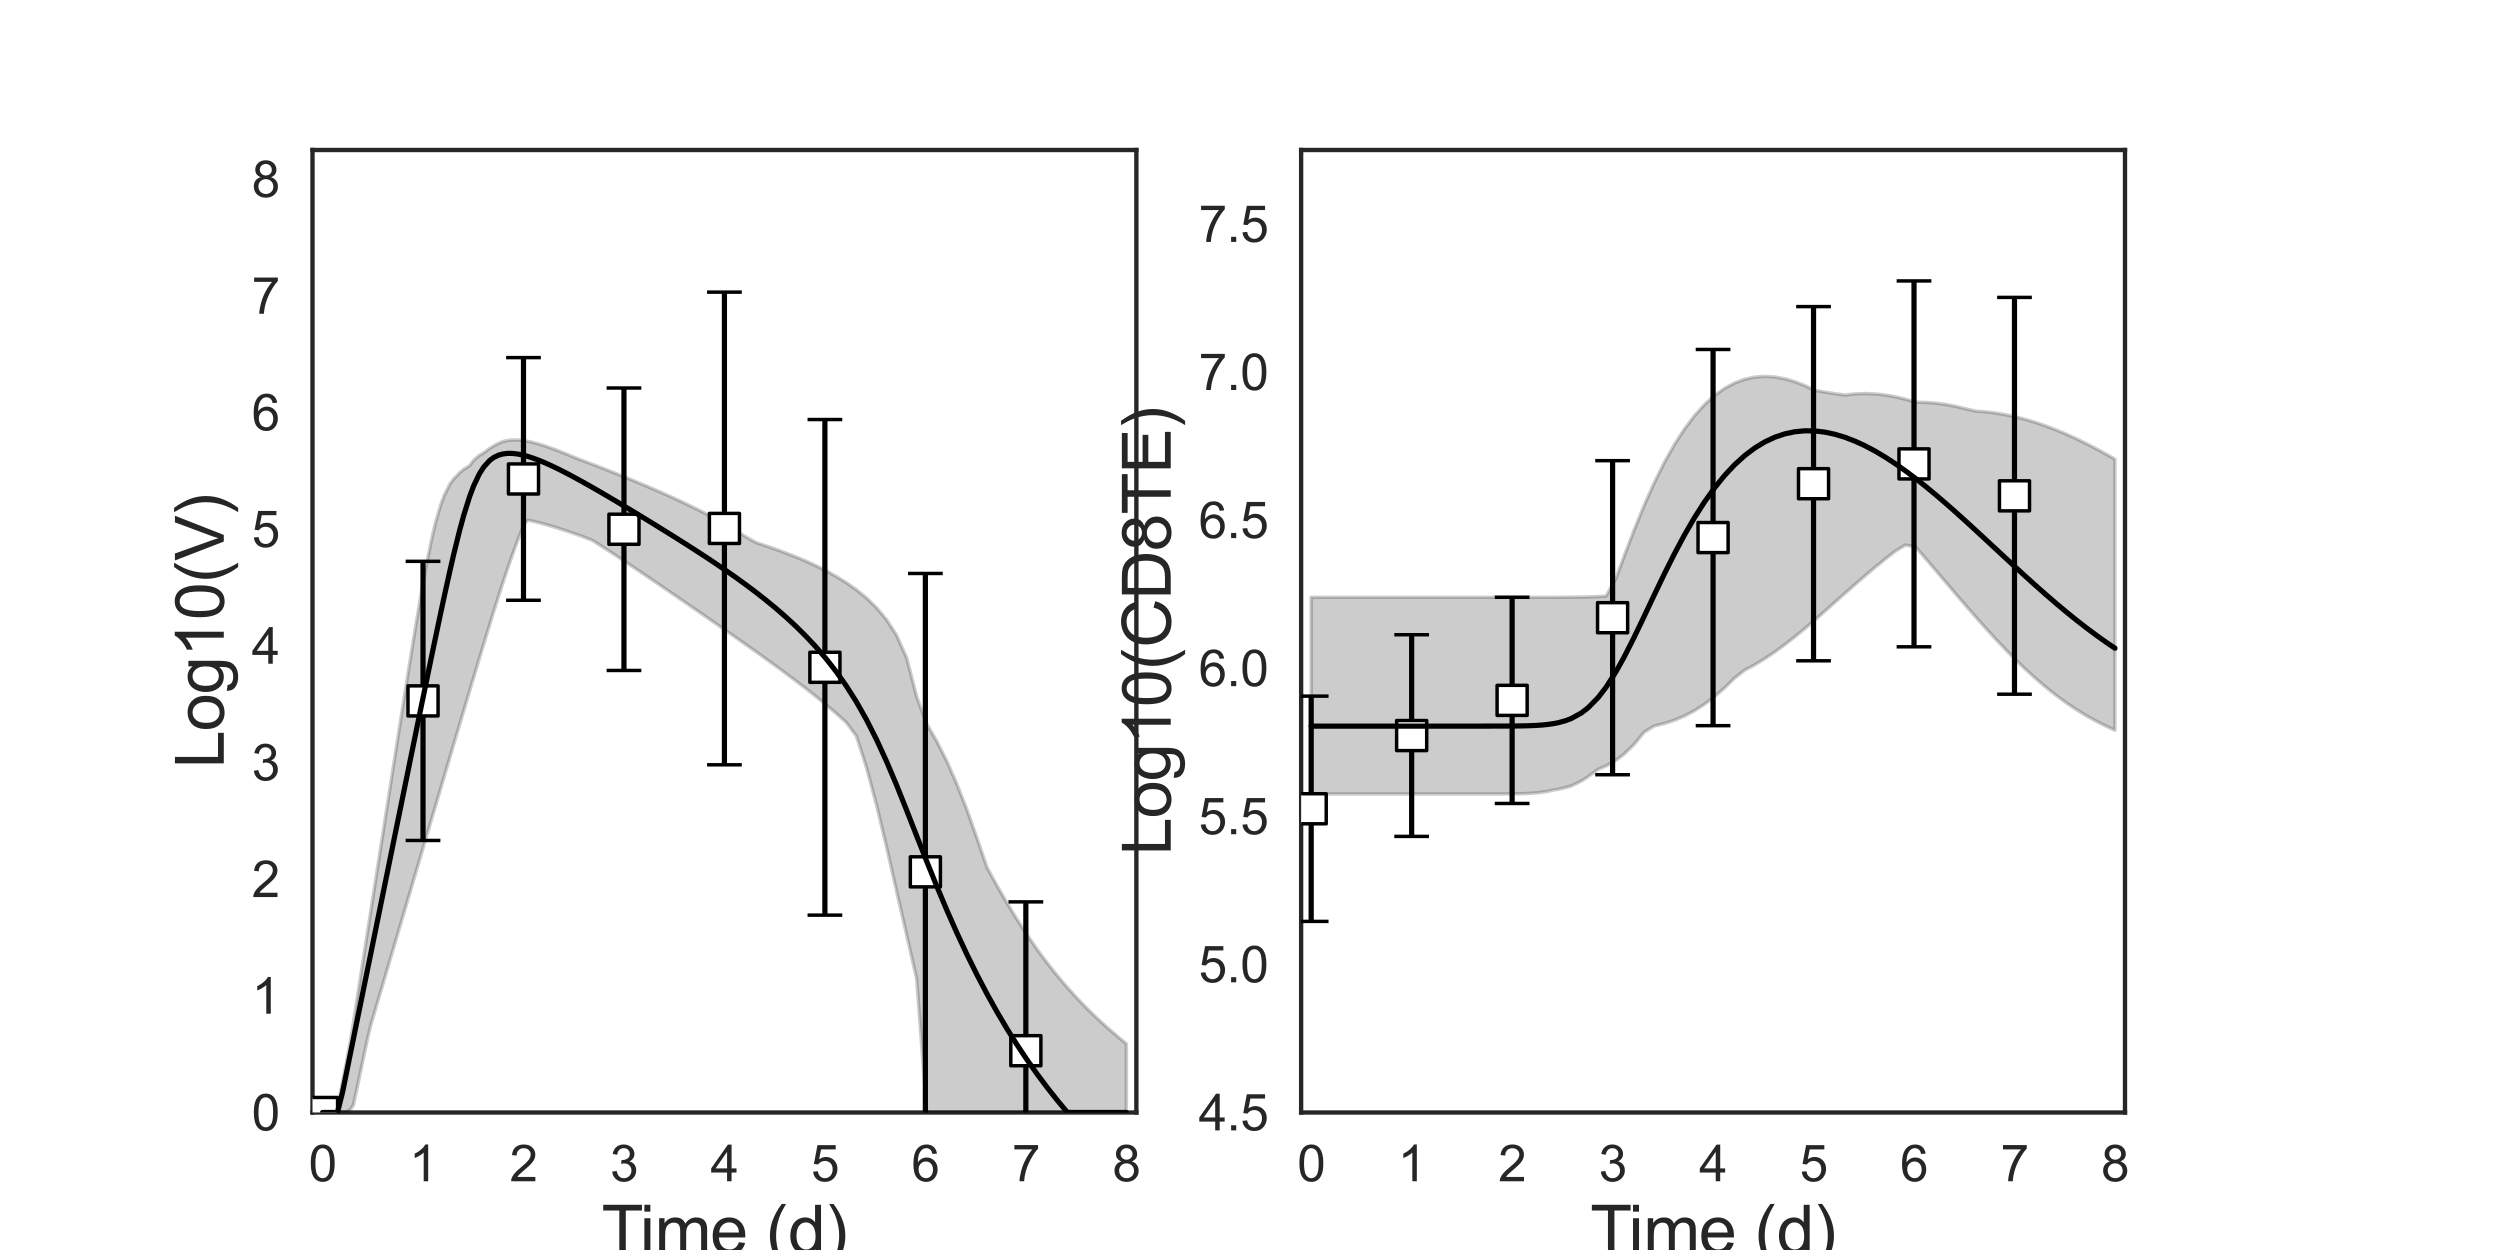 <?xml version="1.0" encoding="utf-8" standalone="no"?>
<!DOCTYPE svg PUBLIC "-//W3C//DTD SVG 1.1//EN"
  "http://www.w3.org/Graphics/SVG/1.1/DTD/svg11.dtd">
<svg xmlns:xlink="http://www.w3.org/1999/xlink" width="720pt" height="360pt" viewBox="0 0 720 360" xmlns="http://www.w3.org/2000/svg" version="1.1">
 <defs>
  <style type="text/css">*{stroke-linejoin: round; stroke-linecap: butt}</style>
 </defs>
 <g id="figure_1">
  <g id="patch_1">
   <path d="M 0 360 
L 720 360 
L 720 0 
L 0 0 
z
" style="fill: #ffffff"/>
  </g>
  <g id="axes_1">
   <g id="patch_2">
    <path d="M 90 320.4 
L 327.273 320.4 
L 327.273 43.2 
L 90 43.2 
z
" style="fill: #ffffff"/>
   </g>
   <g id="matplotlib.axis_1">
    <g id="xtick_1">
     <g id="text_1">
      <!-- 0 -->
      <g style="fill: #262626" transform="translate(88.89 340.207) scale(0.144 -0.144)">
       <defs>
        <path id="ArialMT-30" d="M 266 2259 
Q 266 3072 433 3567 
Q 600 4063 929 4331 
Q 1259 4600 1759 4600 
Q 2128 4600 2406 4451 
Q 2684 4303 2865 4023 
Q 3047 3744 3150 3342 
Q 3253 2941 3253 2259 
Q 3253 1453 3087 958 
Q 2922 463 2592 192 
Q 2263 -78 1759 -78 
Q 1097 -78 719 397 
Q 266 969 266 2259 
z
M 844 2259 
Q 844 1131 1108 757 
Q 1372 384 1759 384 
Q 2147 384 2411 759 
Q 2675 1134 2675 2259 
Q 2675 3391 2411 3762 
Q 2147 4134 1753 4134 
Q 1366 4134 1134 3806 
Q 844 3388 844 2259 
z
" transform="scale(0.016)"/>
       </defs>
       <use xlink:href="#ArialMT-30"/>
      </g>
     </g>
    </g>
    <g id="xtick_2">
     <g id="text_2">
      <!-- 1 -->
      <g style="fill: #262626" transform="translate(117.825 340.207) scale(0.144 -0.144)">
       <defs>
        <path id="ArialMT-31" d="M 2384 0 
L 1822 0 
L 1822 3584 
Q 1619 3391 1289 3197 
Q 959 3003 697 2906 
L 697 3450 
Q 1169 3672 1522 3987 
Q 1875 4303 2022 4600 
L 2384 4600 
L 2384 0 
z
" transform="scale(0.016)"/>
       </defs>
       <use xlink:href="#ArialMT-31"/>
      </g>
     </g>
    </g>
    <g id="xtick_3">
     <g id="text_3">
      <!-- 2 -->
      <g style="fill: #262626" transform="translate(146.761 340.207) scale(0.144 -0.144)">
       <defs>
        <path id="ArialMT-32" d="M 3222 541 
L 3222 0 
L 194 0 
Q 188 203 259 391 
Q 375 700 629 1000 
Q 884 1300 1366 1694 
Q 2113 2306 2375 2664 
Q 2638 3022 2638 3341 
Q 2638 3675 2398 3904 
Q 2159 4134 1775 4134 
Q 1369 4134 1125 3890 
Q 881 3647 878 3216 
L 300 3275 
Q 359 3922 746 4261 
Q 1134 4600 1788 4600 
Q 2447 4600 2831 4234 
Q 3216 3869 3216 3328 
Q 3216 3053 3103 2787 
Q 2991 2522 2730 2228 
Q 2469 1934 1863 1422 
Q 1356 997 1212 845 
Q 1069 694 975 541 
L 3222 541 
z
" transform="scale(0.016)"/>
       </defs>
       <use xlink:href="#ArialMT-32"/>
      </g>
     </g>
    </g>
    <g id="xtick_4">
     <g id="text_4">
      <!-- 3 -->
      <g style="fill: #262626" transform="translate(175.697 340.207) scale(0.144 -0.144)">
       <defs>
        <path id="ArialMT-33" d="M 269 1209 
L 831 1284 
Q 928 806 1161 595 
Q 1394 384 1728 384 
Q 2125 384 2398 659 
Q 2672 934 2672 1341 
Q 2672 1728 2419 1979 
Q 2166 2231 1775 2231 
Q 1616 2231 1378 2169 
L 1441 2663 
Q 1497 2656 1531 2656 
Q 1891 2656 2178 2843 
Q 2466 3031 2466 3422 
Q 2466 3731 2256 3934 
Q 2047 4138 1716 4138 
Q 1388 4138 1169 3931 
Q 950 3725 888 3313 
L 325 3413 
Q 428 3978 793 4289 
Q 1159 4600 1703 4600 
Q 2078 4600 2393 4439 
Q 2709 4278 2876 4000 
Q 3044 3722 3044 3409 
Q 3044 3113 2884 2869 
Q 2725 2625 2413 2481 
Q 2819 2388 3044 2092 
Q 3269 1797 3269 1353 
Q 3269 753 2831 336 
Q 2394 -81 1725 -81 
Q 1122 -81 723 278 
Q 325 638 269 1209 
z
" transform="scale(0.016)"/>
       </defs>
       <use xlink:href="#ArialMT-33"/>
      </g>
     </g>
    </g>
    <g id="xtick_5">
     <g id="text_5">
      <!-- 4 -->
      <g style="fill: #262626" transform="translate(204.632 340.207) scale(0.144 -0.144)">
       <defs>
        <path id="ArialMT-34" d="M 2069 0 
L 2069 1097 
L 81 1097 
L 81 1613 
L 2172 4581 
L 2631 4581 
L 2631 1613 
L 3250 1613 
L 3250 1097 
L 2631 1097 
L 2631 0 
L 2069 0 
z
M 2069 1613 
L 2069 3678 
L 634 1613 
L 2069 1613 
z
" transform="scale(0.016)"/>
       </defs>
       <use xlink:href="#ArialMT-34"/>
      </g>
     </g>
    </g>
    <g id="xtick_6">
     <g id="text_6">
      <!-- 5 -->
      <g style="fill: #262626" transform="translate(233.568 340.207) scale(0.144 -0.144)">
       <defs>
        <path id="ArialMT-35" d="M 266 1200 
L 856 1250 
Q 922 819 1161 601 
Q 1400 384 1738 384 
Q 2144 384 2425 690 
Q 2706 997 2706 1503 
Q 2706 1984 2436 2262 
Q 2166 2541 1728 2541 
Q 1456 2541 1237 2417 
Q 1019 2294 894 2097 
L 366 2166 
L 809 4519 
L 3088 4519 
L 3088 3981 
L 1259 3981 
L 1013 2750 
Q 1425 3038 1878 3038 
Q 2478 3038 2890 2622 
Q 3303 2206 3303 1553 
Q 3303 931 2941 478 
Q 2500 -78 1738 -78 
Q 1113 -78 717 272 
Q 322 622 266 1200 
z
" transform="scale(0.016)"/>
       </defs>
       <use xlink:href="#ArialMT-35"/>
      </g>
     </g>
    </g>
    <g id="xtick_7">
     <g id="text_7">
      <!-- 6 -->
      <g style="fill: #262626" transform="translate(262.504 340.207) scale(0.144 -0.144)">
       <defs>
        <path id="ArialMT-36" d="M 3184 3459 
L 2625 3416 
Q 2550 3747 2413 3897 
Q 2184 4138 1850 4138 
Q 1581 4138 1378 3988 
Q 1113 3794 959 3422 
Q 806 3050 800 2363 
Q 1003 2672 1297 2822 
Q 1591 2972 1913 2972 
Q 2475 2972 2870 2558 
Q 3266 2144 3266 1488 
Q 3266 1056 3080 686 
Q 2894 316 2569 119 
Q 2244 -78 1831 -78 
Q 1128 -78 684 439 
Q 241 956 241 2144 
Q 241 3472 731 4075 
Q 1159 4600 1884 4600 
Q 2425 4600 2770 4297 
Q 3116 3994 3184 3459 
z
M 888 1484 
Q 888 1194 1011 928 
Q 1134 663 1356 523 
Q 1578 384 1822 384 
Q 2178 384 2434 671 
Q 2691 959 2691 1453 
Q 2691 1928 2437 2201 
Q 2184 2475 1800 2475 
Q 1419 2475 1153 2201 
Q 888 1928 888 1484 
z
" transform="scale(0.016)"/>
       </defs>
       <use xlink:href="#ArialMT-36"/>
      </g>
     </g>
    </g>
    <g id="xtick_8">
     <g id="text_8">
      <!-- 7 -->
      <g style="fill: #262626" transform="translate(291.44 340.207) scale(0.144 -0.144)">
       <defs>
        <path id="ArialMT-37" d="M 303 3981 
L 303 4522 
L 3269 4522 
L 3269 4084 
Q 2831 3619 2401 2847 
Q 1972 2075 1738 1259 
Q 1569 684 1522 0 
L 944 0 
Q 953 541 1156 1306 
Q 1359 2072 1739 2783 
Q 2119 3494 2547 3981 
L 303 3981 
z
" transform="scale(0.016)"/>
       </defs>
       <use xlink:href="#ArialMT-37"/>
      </g>
     </g>
    </g>
    <g id="xtick_9">
     <g id="text_9">
      <!-- 8 -->
      <g style="fill: #262626" transform="translate(320.375 340.207) scale(0.144 -0.144)">
       <defs>
        <path id="ArialMT-38" d="M 1131 2484 
Q 781 2613 612 2850 
Q 444 3088 444 3419 
Q 444 3919 803 4259 
Q 1163 4600 1759 4600 
Q 2359 4600 2725 4251 
Q 3091 3903 3091 3403 
Q 3091 3084 2923 2848 
Q 2756 2613 2416 2484 
Q 2838 2347 3058 2040 
Q 3278 1734 3278 1309 
Q 3278 722 2862 322 
Q 2447 -78 1769 -78 
Q 1091 -78 675 323 
Q 259 725 259 1325 
Q 259 1772 486 2073 
Q 713 2375 1131 2484 
z
M 1019 3438 
Q 1019 3113 1228 2906 
Q 1438 2700 1772 2700 
Q 2097 2700 2305 2904 
Q 2513 3109 2513 3406 
Q 2513 3716 2298 3927 
Q 2084 4138 1766 4138 
Q 1444 4138 1231 3931 
Q 1019 3725 1019 3438 
z
M 838 1322 
Q 838 1081 952 856 
Q 1066 631 1291 507 
Q 1516 384 1775 384 
Q 2178 384 2440 643 
Q 2703 903 2703 1303 
Q 2703 1709 2433 1975 
Q 2163 2241 1756 2241 
Q 1359 2241 1098 1978 
Q 838 1716 838 1322 
z
" transform="scale(0.016)"/>
       </defs>
       <use xlink:href="#ArialMT-38"/>
      </g>
     </g>
    </g>
    <g id="text_10">
     <!-- Time (d) -->
     <g style="fill: #262626" transform="translate(173.266 361.046) scale(0.192 -0.192)">
      <defs>
       <path id="ArialMT-54" d="M 1659 0 
L 1659 4041 
L 150 4041 
L 150 4581 
L 3781 4581 
L 3781 4041 
L 2266 4041 
L 2266 0 
L 1659 0 
z
" transform="scale(0.016)"/>
       <path id="ArialMT-69" d="M 425 3934 
L 425 4581 
L 988 4581 
L 988 3934 
L 425 3934 
z
M 425 0 
L 425 3319 
L 988 3319 
L 988 0 
L 425 0 
z
" transform="scale(0.016)"/>
       <path id="ArialMT-6d" d="M 422 0 
L 422 3319 
L 925 3319 
L 925 2853 
Q 1081 3097 1340 3245 
Q 1600 3394 1931 3394 
Q 2300 3394 2536 3241 
Q 2772 3088 2869 2813 
Q 3263 3394 3894 3394 
Q 4388 3394 4653 3120 
Q 4919 2847 4919 2278 
L 4919 0 
L 4359 0 
L 4359 2091 
Q 4359 2428 4304 2576 
Q 4250 2725 4106 2815 
Q 3963 2906 3769 2906 
Q 3419 2906 3187 2673 
Q 2956 2441 2956 1928 
L 2956 0 
L 2394 0 
L 2394 2156 
Q 2394 2531 2256 2718 
Q 2119 2906 1806 2906 
Q 1569 2906 1367 2781 
Q 1166 2656 1075 2415 
Q 984 2175 984 1722 
L 984 0 
L 422 0 
z
" transform="scale(0.016)"/>
       <path id="ArialMT-65" d="M 2694 1069 
L 3275 997 
Q 3138 488 2766 206 
Q 2394 -75 1816 -75 
Q 1088 -75 661 373 
Q 234 822 234 1631 
Q 234 2469 665 2931 
Q 1097 3394 1784 3394 
Q 2450 3394 2872 2941 
Q 3294 2488 3294 1666 
Q 3294 1616 3291 1516 
L 816 1516 
Q 847 969 1125 678 
Q 1403 388 1819 388 
Q 2128 388 2347 550 
Q 2566 713 2694 1069 
z
M 847 1978 
L 2700 1978 
Q 2663 2397 2488 2606 
Q 2219 2931 1791 2931 
Q 1403 2931 1139 2672 
Q 875 2413 847 1978 
z
" transform="scale(0.016)"/>
       <path id="ArialMT-20" transform="scale(0.016)"/>
       <path id="ArialMT-28" d="M 1497 -1347 
Q 1031 -759 709 28 
Q 388 816 388 1659 
Q 388 2403 628 3084 
Q 909 3875 1497 4659 
L 1900 4659 
Q 1522 4009 1400 3731 
Q 1209 3300 1100 2831 
Q 966 2247 966 1656 
Q 966 153 1900 -1347 
L 1497 -1347 
z
" transform="scale(0.016)"/>
       <path id="ArialMT-64" d="M 2575 0 
L 2575 419 
Q 2259 -75 1647 -75 
Q 1250 -75 917 144 
Q 584 363 401 755 
Q 219 1147 219 1656 
Q 219 2153 384 2558 
Q 550 2963 881 3178 
Q 1213 3394 1622 3394 
Q 1922 3394 2156 3267 
Q 2391 3141 2538 2938 
L 2538 4581 
L 3097 4581 
L 3097 0 
L 2575 0 
z
M 797 1656 
Q 797 1019 1065 703 
Q 1334 388 1700 388 
Q 2069 388 2326 689 
Q 2584 991 2584 1609 
Q 2584 2291 2321 2609 
Q 2059 2928 1675 2928 
Q 1300 2928 1048 2622 
Q 797 2316 797 1656 
z
" transform="scale(0.016)"/>
       <path id="ArialMT-29" d="M 791 -1347 
L 388 -1347 
Q 1322 153 1322 1656 
Q 1322 2244 1188 2822 
Q 1081 3291 891 3722 
Q 769 4003 388 4659 
L 791 4659 
Q 1378 3875 1659 3084 
Q 1900 2403 1900 1659 
Q 1900 816 1576 28 
Q 1253 -759 791 -1347 
z
" transform="scale(0.016)"/>
      </defs>
      <use xlink:href="#ArialMT-54"/>
      <use xlink:href="#ArialMT-69" x="57.334"/>
      <use xlink:href="#ArialMT-6d" x="79.551"/>
      <use xlink:href="#ArialMT-65" x="162.852"/>
      <use xlink:href="#ArialMT-20" x="218.467"/>
      <use xlink:href="#ArialMT-28" x="246.25"/>
      <use xlink:href="#ArialMT-64" x="279.551"/>
      <use xlink:href="#ArialMT-29" x="335.166"/>
     </g>
    </g>
   </g>
   <g id="matplotlib.axis_2">
    <g id="ytick_1">
     <g id="text_11">
      <!-- 0 -->
      <g style="fill: #262626" transform="translate(72.492 325.554) scale(0.144 -0.144)">
       <use xlink:href="#ArialMT-30"/>
      </g>
     </g>
    </g>
    <g id="ytick_2">
     <g id="text_12">
      <!-- 1 -->
      <g style="fill: #262626" transform="translate(72.492 291.954) scale(0.144 -0.144)">
       <use xlink:href="#ArialMT-31"/>
      </g>
     </g>
    </g>
    <g id="ytick_3">
     <g id="text_13">
      <!-- 2 -->
      <g style="fill: #262626" transform="translate(72.492 258.354) scale(0.144 -0.144)">
       <use xlink:href="#ArialMT-32"/>
      </g>
     </g>
    </g>
    <g id="ytick_4">
     <g id="text_14">
      <!-- 3 -->
      <g style="fill: #262626" transform="translate(72.492 224.754) scale(0.144 -0.144)">
       <use xlink:href="#ArialMT-33"/>
      </g>
     </g>
    </g>
    <g id="ytick_5">
     <g id="text_15">
      <!-- 4 -->
      <g style="fill: #262626" transform="translate(72.492 191.154) scale(0.144 -0.144)">
       <use xlink:href="#ArialMT-34"/>
      </g>
     </g>
    </g>
    <g id="ytick_6">
     <g id="text_16">
      <!-- 5 -->
      <g style="fill: #262626" transform="translate(72.492 157.554) scale(0.144 -0.144)">
       <use xlink:href="#ArialMT-35"/>
      </g>
     </g>
    </g>
    <g id="ytick_7">
     <g id="text_17">
      <!-- 6 -->
      <g style="fill: #262626" transform="translate(72.492 123.954) scale(0.144 -0.144)">
       <use xlink:href="#ArialMT-36"/>
      </g>
     </g>
    </g>
    <g id="ytick_8">
     <g id="text_18">
      <!-- 7 -->
      <g style="fill: #262626" transform="translate(72.492 90.354) scale(0.144 -0.144)">
       <use xlink:href="#ArialMT-37"/>
      </g>
     </g>
    </g>
    <g id="ytick_9">
     <g id="text_19">
      <!-- 8 -->
      <g style="fill: #262626" transform="translate(72.492 56.754) scale(0.144 -0.144)">
       <use xlink:href="#ArialMT-38"/>
      </g>
     </g>
    </g>
    <g id="text_20">
     <!-- Log10(V) -->
     <g style="fill: #262626" transform="translate(64.451 221.289) rotate(-90) scale(0.192 -0.192)">
      <defs>
       <path id="ArialMT-4c" d="M 469 0 
L 469 4581 
L 1075 4581 
L 1075 541 
L 3331 541 
L 3331 0 
L 469 0 
z
" transform="scale(0.016)"/>
       <path id="ArialMT-6f" d="M 213 1659 
Q 213 2581 725 3025 
Q 1153 3394 1769 3394 
Q 2453 3394 2887 2945 
Q 3322 2497 3322 1706 
Q 3322 1066 3130 698 
Q 2938 331 2570 128 
Q 2203 -75 1769 -75 
Q 1072 -75 642 372 
Q 213 819 213 1659 
z
M 791 1659 
Q 791 1022 1069 705 
Q 1347 388 1769 388 
Q 2188 388 2466 706 
Q 2744 1025 2744 1678 
Q 2744 2294 2464 2611 
Q 2184 2928 1769 2928 
Q 1347 2928 1069 2612 
Q 791 2297 791 1659 
z
" transform="scale(0.016)"/>
       <path id="ArialMT-67" d="M 319 -275 
L 866 -356 
Q 900 -609 1056 -725 
Q 1266 -881 1628 -881 
Q 2019 -881 2231 -725 
Q 2444 -569 2519 -288 
Q 2563 -116 2559 434 
Q 2191 0 1641 0 
Q 956 0 581 494 
Q 206 988 206 1678 
Q 206 2153 378 2554 
Q 550 2956 876 3175 
Q 1203 3394 1644 3394 
Q 2231 3394 2613 2919 
L 2613 3319 
L 3131 3319 
L 3131 450 
Q 3131 -325 2973 -648 
Q 2816 -972 2473 -1159 
Q 2131 -1347 1631 -1347 
Q 1038 -1347 672 -1080 
Q 306 -813 319 -275 
z
M 784 1719 
Q 784 1066 1043 766 
Q 1303 466 1694 466 
Q 2081 466 2343 764 
Q 2606 1063 2606 1700 
Q 2606 2309 2336 2618 
Q 2066 2928 1684 2928 
Q 1309 2928 1046 2623 
Q 784 2319 784 1719 
z
" transform="scale(0.016)"/>
       <path id="ArialMT-56" d="M 1803 0 
L 28 4581 
L 684 4581 
L 1875 1253 
Q 2019 853 2116 503 
Q 2222 878 2363 1253 
L 3600 4581 
L 4219 4581 
L 2425 0 
L 1803 0 
z
" transform="scale(0.016)"/>
      </defs>
      <use xlink:href="#ArialMT-4c"/>
      <use xlink:href="#ArialMT-6f" x="55.615"/>
      <use xlink:href="#ArialMT-67" x="111.23"/>
      <use xlink:href="#ArialMT-31" x="166.846"/>
      <use xlink:href="#ArialMT-30" x="222.461"/>
      <use xlink:href="#ArialMT-28" x="278.076"/>
      <use xlink:href="#ArialMT-56" x="311.377"/>
      <use xlink:href="#ArialMT-29" x="378.076"/>
     </g>
    </g>
   </g>
   <g id="patch_3">
    <path d="M 90 320.4 
L 90 43.2 
" style="fill: none; stroke: #262626; stroke-width: 1.25; stroke-linejoin: miter; stroke-linecap: square"/>
   </g>
   <g id="patch_4">
    <path d="M 327.273 320.4 
L 327.273 43.2 
" style="fill: none; stroke: #262626; stroke-width: 1.25; stroke-linejoin: miter; stroke-linecap: square"/>
   </g>
   <g id="patch_5">
    <path d="M 90 320.4 
L 327.273 320.4 
" style="fill: none; stroke: #262626; stroke-width: 1.25; stroke-linejoin: miter; stroke-linecap: square"/>
   </g>
   <g id="patch_6">
    <path d="M 90 43.2 
L 327.273 43.2 
" style="fill: none; stroke: #262626; stroke-width: 1.25; stroke-linejoin: miter; stroke-linecap: square"/>
   </g>
   <g id="PolyCollection_1">
    <defs>
     <path id="me16b63cc32" d="M 92.894 -39.6 
L 92.894 -39.6 
L 92.894 -39.6 
L 92.898 -39.6 
L 92.939 -39.6 
L 93.078 -39.6 
L 93.189 -39.6 
L 93.558 -39.6 
L 93.854 -39.6 
L 94.683 -39.6 
L 95.194 -39.6 
L 96.536 -39.6 
L 97.193 -39.6 
L 98.644 -39.6 
L 99.417 -39.6 
L 100.899 -40.427 
L 101.768 -41.72 
L 103.278 -48.692 
L 104.223 -53.195 
L 105.745 -60.416 
L 106.751 -64.65 
L 108.28 -69.836 
L 109.331 -73.396 
L 110.862 -78.582 
L 111.948 -82.259 
L 113.628 -87.946 
L 114.697 -91.568 
L 116.17 -96.554 
L 117.281 -100.317 
L 118.884 -105.745 
L 119.989 -109.485 
L 121.479 -114.531 
L 122.61 -118.358 
L 124.215 -123.789 
L 125.336 -127.58 
L 126.846 -132.688 
L 127.996 -136.575 
L 129.631 -142.099 
L 130.787 -145.998 
L 132.361 -151.304 
L 133.55 -155.302 
L 135.243 -160.984 
L 136.426 -164.938 
L 138.065 -170.388 
L 139.296 -174.453 
L 141.037 -180.143 
L 142.215 -183.948 
L 143.643 -188.471 
L 144.789 -192.013 
L 146.148 -196.104 
L 147.507 -200.036 
L 148.867 -203.772 
L 150.032 -206.791 
L 151.031 -209.16 
L 152.053 -210.19 
L 152.898 -210.015 
L 154.481 -209.655 
L 155.421 -209.416 
L 157.048 -208.98 
L 158.084 -208.678 
L 159.768 -208.173 
L 160.914 -207.81 
L 162.72 -207.225 
L 164.027 -206.787 
L 166.176 -206.044 
L 167.77 -205.485 
L 170.658 -204.343 
L 172.675 -203.066 
L 175.569 -201.196 
L 177.804 -199.732 
L 180.698 -197.812 
L 182.985 -196.281 
L 185.879 -194.329 
L 188.772 -192.365 
L 191.666 -190.391 
L 194.559 -188.41 
L 197.453 -186.423 
L 200.346 -184.429 
L 203.24 -182.429 
L 206.134 -180.423 
L 209.027 -178.41 
L 211.921 -176.388 
L 214.814 -174.354 
L 217.708 -172.305 
L 220.601 -170.236 
L 223.495 -168.143 
L 226.389 -166.018 
L 229.282 -163.852 
L 232.176 -161.633 
L 235.069 -159.349 
L 237.963 -156.981 
L 240.856 -154.506 
L 243.75 -151.897 
L 246.644 -147.99 
L 249.537 -138.982 
L 252.431 -128.194 
L 255.324 -116.049 
L 258.218 -103.326 
L 261.111 -90.768 
L 264.005 -78.055 
L 266.899 -39.6 
L 269.792 -39.6 
L 272.686 -39.6 
L 275.579 -39.6 
L 278.473 -39.6 
L 281.366 -39.6 
L 284.26 -39.6 
L 287.154 -39.6 
L 290.047 -39.6 
L 292.941 -39.6 
L 295.834 -39.6 
L 298.728 -39.6 
L 301.621 -39.6 
L 304.515 -39.6 
L 307.409 -39.6 
L 310.302 -39.6 
L 313.196 -39.6 
L 316.089 -39.6 
L 318.983 -39.6 
L 321.876 -39.6 
L 324.379 -39.6 
L 324.379 -59.407 
L 324.379 -59.407 
L 321.876 -61.474 
L 318.983 -63.972 
L 316.089 -66.615 
L 313.196 -69.421 
L 310.302 -72.406 
L 307.409 -75.589 
L 304.515 -78.991 
L 301.621 -82.629 
L 298.728 -86.523 
L 295.834 -90.69 
L 292.941 -95.141 
L 290.047 -99.88 
L 287.154 -104.899 
L 284.26 -110.172 
L 281.366 -118.626 
L 278.473 -126.788 
L 275.579 -134.195 
L 272.686 -140.765 
L 269.792 -146.504 
L 266.899 -151.504 
L 264.005 -159.341 
L 261.111 -170.555 
L 258.218 -177.031 
L 255.324 -181.521 
L 252.431 -184.973 
L 249.537 -187.778 
L 246.644 -190.141 
L 243.75 -192.181 
L 240.856 -193.976 
L 237.963 -195.579 
L 235.069 -197.029 
L 232.176 -198.353 
L 229.282 -199.575 
L 226.389 -200.713 
L 223.495 -201.78 
L 220.601 -202.79 
L 217.708 -203.752 
L 214.814 -205.373 
L 211.921 -207.186 
L 209.027 -208.898 
L 206.134 -210.52 
L 203.24 -212.062 
L 200.346 -213.535 
L 197.453 -214.946 
L 194.559 -216.304 
L 191.666 -217.617 
L 188.772 -218.892 
L 185.879 -220.134 
L 182.985 -221.349 
L 180.698 -222.29 
L 177.804 -223.465 
L 175.569 -224.357 
L 172.675 -225.493 
L 170.658 -226.274 
L 167.77 -227.361 
L 166.176 -227.952 
L 164.027 -228.851 
L 162.72 -229.391 
L 160.914 -230.117 
L 159.768 -230.552 
L 158.084 -231.169 
L 157.048 -231.519 
L 155.421 -232.036 
L 154.481 -232.305 
L 152.898 -232.703 
L 152.053 -232.882 
L 151.031 -233.064 
L 150.032 -233.196 
L 148.867 -233.284 
L 147.507 -233.284 
L 146.148 -233.141 
L 144.789 -232.82 
L 143.643 -232.349 
L 142.215 -231.579 
L 141.037 -230.875 
L 139.296 -229.542 
L 138.065 -228.852 
L 136.426 -227.449 
L 135.243 -225.865 
L 133.55 -224.828 
L 132.361 -223.815 
L 130.787 -222.197 
L 129.631 -220.653 
L 127.996 -217.475 
L 126.846 -214.337 
L 125.336 -209.145 
L 124.215 -204.254 
L 122.61 -196.352 
L 121.479 -190.064 
L 119.989 -181.303 
L 118.884 -174.576 
L 117.281 -164.587 
L 116.17 -157.588 
L 114.697 -148.22 
L 113.628 -141.415 
L 111.948 -130.679 
L 110.862 -123.733 
L 109.331 -113.927 
L 108.28 -107.19 
L 106.751 -97.406 
L 105.745 -90.932 
L 104.223 -81.187 
L 103.278 -75.119 
L 101.768 -65.453 
L 100.899 -60.015 
L 99.417 -52.285 
L 98.644 -48.48 
L 97.193 -41.092 
L 96.536 -39.771 
L 95.194 -39.6 
L 94.683 -39.6 
L 93.854 -39.6 
L 93.558 -39.6 
L 93.189 -39.6 
L 93.078 -39.6 
L 92.939 -39.6 
L 92.898 -39.6 
L 92.894 -39.6 
L 92.894 -39.6 
z
" style="stroke: #000000; stroke-opacity: 0.2"/>
    </defs>
    <g clip-path="url(#p221dfb35cb)">
     <use xlink:href="#me16b63cc32" x="0" y="360" style="fill-opacity: 0.2; stroke: #000000; stroke-opacity: 0.2"/>
    </g>
   </g>
   <g id="LineCollection_1">
    <path clip-path="url(#p221dfb35cb)" style="fill: none; stroke: #000000; stroke-width: 1.5"/>
    <path d="M 92.894 320.4 
L 92.894 320.4 
" clip-path="url(#p221dfb35cb)" style="fill: none; stroke: #000000; stroke-width: 1.5"/>
    <path d="M 121.829 242.055 
L 121.829 161.669 
" clip-path="url(#p221dfb35cb)" style="fill: none; stroke: #000000; stroke-width: 1.5"/>
    <path d="M 150.765 172.885 
L 150.765 102.99 
" clip-path="url(#p221dfb35cb)" style="fill: none; stroke: #000000; stroke-width: 1.5"/>
    <path d="M 179.701 193.102 
L 179.701 111.739 
" clip-path="url(#p221dfb35cb)" style="fill: none; stroke: #000000; stroke-width: 1.5"/>
    <path d="M 208.636 220.264 
L 208.636 84.127 
" clip-path="url(#p221dfb35cb)" style="fill: none; stroke: #000000; stroke-width: 1.5"/>
    <path d="M 237.572 263.551 
L 237.572 120.823 
" clip-path="url(#p221dfb35cb)" style="fill: none; stroke: #000000; stroke-width: 1.5"/>
    <path d="M 266.508 337.039 
L 266.508 165.153 
" clip-path="url(#p221dfb35cb)" style="fill: none; stroke: #000000; stroke-width: 1.5"/>
    <path d="M 295.443 345.457 
L 295.443 259.737 
" clip-path="url(#p221dfb35cb)" style="fill: none; stroke: #000000; stroke-width: 1.5"/>
   </g>
   <g id="line2d_1">
    <defs>
     <path id="ma1502c52b1" d="M 5 0 
L -5 -0 
" style="stroke: #000000"/>
    </defs>
    <g clip-path="url(#p221dfb35cb)">
     <use xlink:href="#ma1502c52b1" x="92.894" y="320.4" style="stroke: #000000"/>
     <use xlink:href="#ma1502c52b1" x="121.829" y="242.055" style="stroke: #000000"/>
     <use xlink:href="#ma1502c52b1" x="150.765" y="172.885" style="stroke: #000000"/>
     <use xlink:href="#ma1502c52b1" x="179.701" y="193.102" style="stroke: #000000"/>
     <use xlink:href="#ma1502c52b1" x="208.636" y="220.264" style="stroke: #000000"/>
     <use xlink:href="#ma1502c52b1" x="237.572" y="263.551" style="stroke: #000000"/>
     <use xlink:href="#ma1502c52b1" x="266.508" y="337.039" style="stroke: #000000"/>
     <use xlink:href="#ma1502c52b1" x="295.443" y="345.457" style="stroke: #000000"/>
    </g>
   </g>
   <g id="line2d_2">
    <g clip-path="url(#p221dfb35cb)">
     <use xlink:href="#ma1502c52b1" x="92.894" y="320.4" style="stroke: #000000"/>
     <use xlink:href="#ma1502c52b1" x="121.829" y="161.669" style="stroke: #000000"/>
     <use xlink:href="#ma1502c52b1" x="150.765" y="102.99" style="stroke: #000000"/>
     <use xlink:href="#ma1502c52b1" x="179.701" y="111.739" style="stroke: #000000"/>
     <use xlink:href="#ma1502c52b1" x="208.636" y="84.127" style="stroke: #000000"/>
     <use xlink:href="#ma1502c52b1" x="237.572" y="120.823" style="stroke: #000000"/>
     <use xlink:href="#ma1502c52b1" x="266.508" y="165.153" style="stroke: #000000"/>
     <use xlink:href="#ma1502c52b1" x="295.443" y="259.737" style="stroke: #000000"/>
    </g>
   </g>
   <g id="PathCollection_1">
    <defs>
     <path id="m1dbfeea741" d="M -4.33 4.33 
L 4.33 4.33 
L 4.33 -4.33 
L -4.33 -4.33 
z
" style="stroke: #000000"/>
    </defs>
    <g clip-path="url(#p221dfb35cb)">
     <use xlink:href="#m1dbfeea741" x="92.894" y="320.4" style="fill: #ffffff; stroke: #000000"/>
     <use xlink:href="#m1dbfeea741" x="121.829" y="201.862" style="fill: #ffffff; stroke: #000000"/>
     <use xlink:href="#m1dbfeea741" x="150.765" y="137.937" style="fill: #ffffff; stroke: #000000"/>
     <use xlink:href="#m1dbfeea741" x="179.701" y="152.421" style="fill: #ffffff; stroke: #000000"/>
     <use xlink:href="#m1dbfeea741" x="208.636" y="152.196" style="fill: #ffffff; stroke: #000000"/>
     <use xlink:href="#m1dbfeea741" x="237.572" y="192.187" style="fill: #ffffff; stroke: #000000"/>
     <use xlink:href="#m1dbfeea741" x="266.508" y="251.096" style="fill: #ffffff; stroke: #000000"/>
     <use xlink:href="#m1dbfeea741" x="295.443" y="302.597" style="fill: #ffffff; stroke: #000000"/>
    </g>
   </g>
   <g id="line2d_3">
    <path d="M 92.894 320.4 
L 92.894 320.4 
L 92.898 320.4 
L 92.939 320.4 
L 93.078 320.4 
L 93.189 320.4 
L 93.558 320.4 
L 93.854 320.4 
L 94.683 320.4 
L 95.194 320.4 
L 96.536 320.4 
L 97.193 320.4 
L 98.644 314.603 
L 99.417 310.786 
L 100.899 303.472 
L 101.768 299.227 
L 103.278 291.805 
L 104.223 287.19 
L 105.745 279.712 
L 106.751 274.8 
L 108.28 267.288 
L 109.331 262.15 
L 110.862 254.629 
L 111.948 249.322 
L 113.628 241.058 
L 114.697 235.833 
L 116.17 228.612 
L 117.281 223.186 
L 118.884 215.321 
L 119.989 209.94 
L 121.479 202.663 
L 122.61 197.181 
L 124.215 189.402 
L 125.336 184.039 
L 126.846 176.872 
L 127.996 171.533 
L 129.631 164.136 
L 130.787 159.154 
L 132.361 152.793 
L 133.55 148.429 
L 135.243 143.031 
L 136.426 139.895 
L 138.065 136.461 
L 139.296 134.528 
L 141.037 132.606 
L 142.215 131.744 
L 143.643 131.064 
L 144.789 130.748 
L 146.148 130.577 
L 147.507 130.582 
L 148.867 130.725 
L 150.032 130.937 
L 151.031 131.174 
L 152.053 131.46 
L 152.898 131.726 
L 154.481 132.286 
L 155.421 132.652 
L 157.048 133.333 
L 158.084 133.795 
L 159.768 134.583 
L 160.914 135.143 
L 162.72 136.058 
L 164.027 136.742 
L 166.176 137.897 
L 167.77 138.776 
L 170.658 140.406 
L 172.675 141.567 
L 175.569 143.259 
L 177.804 144.583 
L 180.698 146.314 
L 182.985 147.694 
L 185.879 149.454 
L 188.772 151.228 
L 191.666 153.019 
L 194.559 154.826 
L 197.453 156.655 
L 200.346 158.509 
L 203.24 160.393 
L 206.134 162.316 
L 209.027 164.285 
L 211.921 166.31 
L 214.814 168.404 
L 217.708 170.577 
L 220.601 172.848 
L 223.495 175.232 
L 226.389 177.751 
L 229.282 180.431 
L 232.176 183.302 
L 235.069 186.401 
L 237.963 189.773 
L 240.856 193.476 
L 243.75 197.574 
L 246.644 202.145 
L 249.537 207.261 
L 252.431 212.976 
L 255.324 219.29 
L 258.218 226.122 
L 261.111 233.368 
L 264.005 240.75 
L 266.899 248.09 
L 269.792 255.244 
L 272.686 262.121 
L 275.579 268.672 
L 278.473 274.879 
L 281.366 280.739 
L 284.26 286.261 
L 287.154 291.458 
L 290.047 296.35 
L 292.941 300.954 
L 295.834 305.292 
L 298.728 309.383 
L 301.621 313.246 
L 304.515 316.903 
L 307.409 320.369 
L 310.302 320.4 
L 313.196 320.4 
L 316.089 320.4 
L 318.983 320.4 
L 321.876 320.4 
L 324.379 320.4 
" clip-path="url(#p221dfb35cb)" style="fill: none; stroke: #000000; stroke-width: 1.5; stroke-linecap: round"/>
   </g>
  </g>
  <g id="axes_2">
   <g id="patch_7">
    <path d="M 374.727 320.4 
L 612 320.4 
L 612 43.2 
L 374.727 43.2 
z
" style="fill: #ffffff"/>
   </g>
   <g id="matplotlib.axis_3">
    <g id="xtick_10">
     <g id="text_21">
      <!-- 0 -->
      <g style="fill: #262626" transform="translate(373.617 340.207) scale(0.144 -0.144)">
       <use xlink:href="#ArialMT-30"/>
      </g>
     </g>
    </g>
    <g id="xtick_11">
     <g id="text_22">
      <!-- 1 -->
      <g style="fill: #262626" transform="translate(402.553 340.207) scale(0.144 -0.144)">
       <use xlink:href="#ArialMT-31"/>
      </g>
     </g>
    </g>
    <g id="xtick_12">
     <g id="text_23">
      <!-- 2 -->
      <g style="fill: #262626" transform="translate(431.488 340.207) scale(0.144 -0.144)">
       <use xlink:href="#ArialMT-32"/>
      </g>
     </g>
    </g>
    <g id="xtick_13">
     <g id="text_24">
      <!-- 3 -->
      <g style="fill: #262626" transform="translate(460.424 340.207) scale(0.144 -0.144)">
       <use xlink:href="#ArialMT-33"/>
      </g>
     </g>
    </g>
    <g id="xtick_14">
     <g id="text_25">
      <!-- 4 -->
      <g style="fill: #262626" transform="translate(489.36 340.207) scale(0.144 -0.144)">
       <use xlink:href="#ArialMT-34"/>
      </g>
     </g>
    </g>
    <g id="xtick_15">
     <g id="text_26">
      <!-- 5 -->
      <g style="fill: #262626" transform="translate(518.295 340.207) scale(0.144 -0.144)">
       <use xlink:href="#ArialMT-35"/>
      </g>
     </g>
    </g>
    <g id="xtick_16">
     <g id="text_27">
      <!-- 6 -->
      <g style="fill: #262626" transform="translate(547.231 340.207) scale(0.144 -0.144)">
       <use xlink:href="#ArialMT-36"/>
      </g>
     </g>
    </g>
    <g id="xtick_17">
     <g id="text_28">
      <!-- 7 -->
      <g style="fill: #262626" transform="translate(576.167 340.207) scale(0.144 -0.144)">
       <use xlink:href="#ArialMT-37"/>
      </g>
     </g>
    </g>
    <g id="xtick_18">
     <g id="text_29">
      <!-- 8 -->
      <g style="fill: #262626" transform="translate(605.103 340.207) scale(0.144 -0.144)">
       <use xlink:href="#ArialMT-38"/>
      </g>
     </g>
    </g>
    <g id="text_30">
     <!-- Time (d) -->
     <g style="fill: #262626" transform="translate(457.994 361.046) scale(0.192 -0.192)">
      <use xlink:href="#ArialMT-54"/>
      <use xlink:href="#ArialMT-69" x="57.334"/>
      <use xlink:href="#ArialMT-6d" x="79.551"/>
      <use xlink:href="#ArialMT-65" x="162.852"/>
      <use xlink:href="#ArialMT-20" x="218.467"/>
      <use xlink:href="#ArialMT-28" x="246.25"/>
      <use xlink:href="#ArialMT-64" x="279.551"/>
      <use xlink:href="#ArialMT-29" x="335.166"/>
     </g>
    </g>
   </g>
   <g id="matplotlib.axis_4">
    <g id="ytick_10">
     <g id="text_31">
      <!-- 4.5 -->
      <g style="fill: #262626" transform="translate(345.211 325.554) scale(0.144 -0.144)">
       <defs>
        <path id="ArialMT-2e" d="M 581 0 
L 581 641 
L 1222 641 
L 1222 0 
L 581 0 
z
" transform="scale(0.016)"/>
       </defs>
       <use xlink:href="#ArialMT-34"/>
       <use xlink:href="#ArialMT-2e" x="55.615"/>
       <use xlink:href="#ArialMT-35" x="83.398"/>
      </g>
     </g>
    </g>
    <g id="ytick_11">
     <g id="text_32">
      <!-- 5.0 -->
      <g style="fill: #262626" transform="translate(345.211 282.907) scale(0.144 -0.144)">
       <use xlink:href="#ArialMT-35"/>
       <use xlink:href="#ArialMT-2e" x="55.615"/>
       <use xlink:href="#ArialMT-30" x="83.398"/>
      </g>
     </g>
    </g>
    <g id="ytick_12">
     <g id="text_33">
      <!-- 5.5 -->
      <g style="fill: #262626" transform="translate(345.211 240.261) scale(0.144 -0.144)">
       <use xlink:href="#ArialMT-35"/>
       <use xlink:href="#ArialMT-2e" x="55.615"/>
       <use xlink:href="#ArialMT-35" x="83.398"/>
      </g>
     </g>
    </g>
    <g id="ytick_13">
     <g id="text_34">
      <!-- 6.0 -->
      <g style="fill: #262626" transform="translate(345.211 197.615) scale(0.144 -0.144)">
       <use xlink:href="#ArialMT-36"/>
       <use xlink:href="#ArialMT-2e" x="55.615"/>
       <use xlink:href="#ArialMT-30" x="83.398"/>
      </g>
     </g>
    </g>
    <g id="ytick_14">
     <g id="text_35">
      <!-- 6.5 -->
      <g style="fill: #262626" transform="translate(345.211 154.969) scale(0.144 -0.144)">
       <use xlink:href="#ArialMT-36"/>
       <use xlink:href="#ArialMT-2e" x="55.615"/>
       <use xlink:href="#ArialMT-35" x="83.398"/>
      </g>
     </g>
    </g>
    <g id="ytick_15">
     <g id="text_36">
      <!-- 7.0 -->
      <g style="fill: #262626" transform="translate(345.211 112.323) scale(0.144 -0.144)">
       <use xlink:href="#ArialMT-37"/>
       <use xlink:href="#ArialMT-2e" x="55.615"/>
       <use xlink:href="#ArialMT-30" x="83.398"/>
      </g>
     </g>
    </g>
    <g id="ytick_16">
     <g id="text_37">
      <!-- 7.5 -->
      <g style="fill: #262626" transform="translate(345.211 69.677) scale(0.144 -0.144)">
       <use xlink:href="#ArialMT-37"/>
       <use xlink:href="#ArialMT-2e" x="55.615"/>
       <use xlink:href="#ArialMT-35" x="83.398"/>
      </g>
     </g>
    </g>
    <g id="text_38">
     <!-- Log10(CD8TE) -->
     <g style="fill: #262626" transform="translate(337.17 246.357) rotate(-90) scale(0.192 -0.192)">
      <defs>
       <path id="ArialMT-43" d="M 3763 1606 
L 4369 1453 
Q 4178 706 3683 314 
Q 3188 -78 2472 -78 
Q 1731 -78 1267 223 
Q 803 525 561 1097 
Q 319 1669 319 2325 
Q 319 3041 592 3573 
Q 866 4106 1370 4382 
Q 1875 4659 2481 4659 
Q 3169 4659 3637 4309 
Q 4106 3959 4291 3325 
L 3694 3184 
Q 3534 3684 3231 3912 
Q 2928 4141 2469 4141 
Q 1941 4141 1586 3887 
Q 1231 3634 1087 3207 
Q 944 2781 944 2328 
Q 944 1744 1114 1308 
Q 1284 872 1643 656 
Q 2003 441 2422 441 
Q 2931 441 3284 734 
Q 3638 1028 3763 1606 
z
" transform="scale(0.016)"/>
       <path id="ArialMT-44" d="M 494 0 
L 494 4581 
L 2072 4581 
Q 2606 4581 2888 4516 
Q 3281 4425 3559 4188 
Q 3922 3881 4101 3404 
Q 4281 2928 4281 2316 
Q 4281 1794 4159 1391 
Q 4038 988 3847 723 
Q 3656 459 3429 307 
Q 3203 156 2883 78 
Q 2563 0 2147 0 
L 494 0 
z
M 1100 541 
L 2078 541 
Q 2531 541 2789 625 
Q 3047 709 3200 863 
Q 3416 1078 3536 1442 
Q 3656 1806 3656 2325 
Q 3656 3044 3420 3430 
Q 3184 3816 2847 3947 
Q 2603 4041 2063 4041 
L 1100 4041 
L 1100 541 
z
" transform="scale(0.016)"/>
       <path id="ArialMT-45" d="M 506 0 
L 506 4581 
L 3819 4581 
L 3819 4041 
L 1113 4041 
L 1113 2638 
L 3647 2638 
L 3647 2100 
L 1113 2100 
L 1113 541 
L 3925 541 
L 3925 0 
L 506 0 
z
" transform="scale(0.016)"/>
      </defs>
      <use xlink:href="#ArialMT-4c"/>
      <use xlink:href="#ArialMT-6f" x="55.615"/>
      <use xlink:href="#ArialMT-67" x="111.23"/>
      <use xlink:href="#ArialMT-31" x="166.846"/>
      <use xlink:href="#ArialMT-30" x="222.461"/>
      <use xlink:href="#ArialMT-28" x="278.076"/>
      <use xlink:href="#ArialMT-43" x="311.377"/>
      <use xlink:href="#ArialMT-44" x="383.594"/>
      <use xlink:href="#ArialMT-38" x="455.811"/>
      <use xlink:href="#ArialMT-54" x="511.426"/>
      <use xlink:href="#ArialMT-45" x="572.51"/>
      <use xlink:href="#ArialMT-29" x="639.209"/>
     </g>
    </g>
   </g>
   <g id="patch_8">
    <path d="M 374.727 320.4 
L 374.727 43.2 
" style="fill: none; stroke: #262626; stroke-width: 1.25; stroke-linejoin: miter; stroke-linecap: square"/>
   </g>
   <g id="patch_9">
    <path d="M 612 320.4 
L 612 43.2 
" style="fill: none; stroke: #262626; stroke-width: 1.25; stroke-linejoin: miter; stroke-linecap: square"/>
   </g>
   <g id="patch_10">
    <path d="M 374.727 320.4 
L 612 320.4 
" style="fill: none; stroke: #262626; stroke-width: 1.25; stroke-linejoin: miter; stroke-linecap: square"/>
   </g>
   <g id="patch_11">
    <path d="M 374.727 43.2 
L 612 43.2 
" style="fill: none; stroke: #262626; stroke-width: 1.25; stroke-linejoin: miter; stroke-linecap: square"/>
   </g>
   <g id="PolyCollection_2">
    <defs>
     <path id="mee77ad4eb2" d="M 377.621 -187.961 
L 377.621 -131.321 
L 377.621 -131.321 
L 377.625 -131.321 
L 377.666 -131.321 
L 377.805 -131.321 
L 377.917 -131.321 
L 378.285 -131.321 
L 378.581 -131.321 
L 379.41 -131.321 
L 379.921 -131.321 
L 381.263 -131.321 
L 381.92 -131.321 
L 383.372 -131.321 
L 384.144 -131.321 
L 385.626 -131.321 
L 386.495 -131.321 
L 388.005 -131.321 
L 388.95 -131.321 
L 390.472 -131.321 
L 391.478 -131.321 
L 393.007 -131.321 
L 394.059 -131.321 
L 395.59 -131.321 
L 396.676 -131.321 
L 398.355 -131.321 
L 399.425 -131.321 
L 400.897 -131.321 
L 402.008 -131.321 
L 403.612 -131.321 
L 404.716 -131.321 
L 406.207 -131.321 
L 407.337 -131.321 
L 408.942 -131.321 
L 410.063 -131.321 
L 411.573 -131.321 
L 412.723 -131.321 
L 414.358 -131.321 
L 415.514 -131.321 
L 417.088 -131.321 
L 418.277 -131.321 
L 419.971 -131.322 
L 421.154 -131.322 
L 422.793 -131.322 
L 424.023 -131.322 
L 425.764 -131.323 
L 426.942 -131.324 
L 428.37 -131.325 
L 429.516 -131.327 
L 430.875 -131.33 
L 432.235 -131.335 
L 433.594 -131.343 
L 434.76 -131.354 
L 435.759 -131.367 
L 436.781 -131.383 
L 437.625 -131.402 
L 439.208 -131.451 
L 440.148 -131.493 
L 441.775 -131.59 
L 442.812 -131.678 
L 444.495 -131.899 
L 445.641 -132.062 
L 447.447 -132.492 
L 448.754 -132.679 
L 450.903 -133.18 
L 452.497 -133.638 
L 455.385 -135.035 
L 457.403 -136.331 
L 460.296 -138.47 
L 462.532 -139.406 
L 465.425 -141.051 
L 467.712 -142.786 
L 470.606 -145.599 
L 473.499 -149.113 
L 476.393 -150.904 
L 479.287 -151.609 
L 482.18 -152.549 
L 485.074 -153.764 
L 487.967 -155.289 
L 490.861 -157.145 
L 493.754 -159.339 
L 496.648 -161.864 
L 499.542 -164.693 
L 502.435 -166.975 
L 505.329 -168.524 
L 508.222 -170.274 
L 511.116 -172.215 
L 514.009 -174.328 
L 516.903 -176.591 
L 519.797 -178.975 
L 522.69 -181.451 
L 525.584 -183.988 
L 528.477 -186.557 
L 531.371 -189.13 
L 534.264 -191.681 
L 537.158 -194.188 
L 540.052 -196.63 
L 542.945 -198.992 
L 545.839 -201.261 
L 548.732 -203.029 
L 551.626 -202.534 
L 554.519 -199.193 
L 557.413 -195.81 
L 560.307 -192.407 
L 563.2 -189.009 
L 566.094 -185.639 
L 568.987 -182.318 
L 571.881 -179.067 
L 574.774 -175.906 
L 577.668 -172.855 
L 580.562 -169.93 
L 583.455 -167.147 
L 586.349 -164.518 
L 589.242 -162.053 
L 592.136 -159.756 
L 595.029 -157.634 
L 597.923 -155.684 
L 600.817 -153.906 
L 603.71 -152.294 
L 606.604 -150.842 
L 609.106 -149.691 
L 609.106 -227.736 
L 609.106 -227.736 
L 606.604 -229.172 
L 603.71 -230.758 
L 600.817 -232.259 
L 597.923 -233.668 
L 595.029 -234.981 
L 592.136 -236.193 
L 589.242 -237.299 
L 586.349 -238.294 
L 583.455 -239.171 
L 580.562 -239.924 
L 577.668 -240.549 
L 574.774 -241.04 
L 571.881 -241.392 
L 568.987 -241.599 
L 566.094 -242.273 
L 563.2 -242.972 
L 560.307 -243.527 
L 557.413 -243.907 
L 554.519 -244.116 
L 551.626 -244.173 
L 548.732 -245.035 
L 545.839 -245.721 
L 542.945 -246.241 
L 540.052 -246.546 
L 537.158 -246.664 
L 534.264 -246.558 
L 531.371 -246.227 
L 528.477 -246.621 
L 525.584 -247.069 
L 522.69 -247.552 
L 519.797 -248.951 
L 516.903 -250.083 
L 514.009 -250.921 
L 511.116 -251.437 
L 508.222 -251.603 
L 505.329 -251.388 
L 502.435 -250.759 
L 499.542 -249.684 
L 496.648 -248.127 
L 493.754 -246.054 
L 490.861 -243.427 
L 487.967 -240.212 
L 485.074 -236.375 
L 482.18 -231.886 
L 479.287 -226.727 
L 476.393 -220.89 
L 473.499 -214.394 
L 470.606 -207.294 
L 467.712 -199.702 
L 465.425 -193.464 
L 462.532 -188.285 
L 460.296 -188.182 
L 457.403 -188.09 
L 455.385 -188.047 
L 452.497 -188.007 
L 450.903 -187.993 
L 448.754 -187.98 
L 447.447 -187.975 
L 445.641 -187.97 
L 444.495 -187.967 
L 442.812 -187.965 
L 441.775 -187.964 
L 440.148 -187.963 
L 439.208 -187.962 
L 437.625 -187.962 
L 436.781 -187.962 
L 435.759 -187.961 
L 434.76 -187.961 
L 433.594 -187.961 
L 432.235 -187.961 
L 430.875 -187.961 
L 429.516 -187.961 
L 428.37 -187.961 
L 426.942 -187.961 
L 425.764 -187.961 
L 424.023 -187.961 
L 422.793 -187.961 
L 421.154 -187.961 
L 419.971 -187.961 
L 418.277 -187.961 
L 417.088 -187.961 
L 415.514 -187.961 
L 414.358 -187.961 
L 412.723 -187.961 
L 411.573 -187.961 
L 410.063 -187.961 
L 408.942 -187.961 
L 407.337 -187.961 
L 406.207 -187.961 
L 404.716 -187.961 
L 403.612 -187.961 
L 402.008 -187.961 
L 400.897 -187.961 
L 399.425 -187.961 
L 398.355 -187.961 
L 396.676 -187.961 
L 395.59 -187.961 
L 394.059 -187.961 
L 393.007 -187.961 
L 391.478 -187.961 
L 390.472 -187.961 
L 388.95 -187.961 
L 388.005 -187.961 
L 386.495 -187.961 
L 385.626 -187.961 
L 384.144 -187.961 
L 383.372 -187.961 
L 381.92 -187.961 
L 381.263 -187.961 
L 379.921 -187.961 
L 379.41 -187.961 
L 378.581 -187.961 
L 378.285 -187.961 
L 377.917 -187.961 
L 377.805 -187.961 
L 377.666 -187.961 
L 377.625 -187.961 
L 377.621 -187.961 
L 377.621 -187.961 
z
" style="stroke: #000000; stroke-opacity: 0.2"/>
    </defs>
    <g clip-path="url(#pe6c7962d18)">
     <use xlink:href="#mee77ad4eb2" x="0" y="360" style="fill-opacity: 0.2; stroke: #000000; stroke-opacity: 0.2"/>
    </g>
   </g>
   <g id="LineCollection_2">
    <path clip-path="url(#pe6c7962d18)" style="fill: none; stroke: #000000; stroke-width: 1.5"/>
    <path d="M 377.621 265.368 
L 377.621 200.495 
" clip-path="url(#pe6c7962d18)" style="fill: none; stroke: #000000; stroke-width: 1.5"/>
    <path d="M 406.557 240.879 
L 406.557 182.796 
" clip-path="url(#pe6c7962d18)" style="fill: none; stroke: #000000; stroke-width: 1.5"/>
    <path d="M 435.492 231.399 
L 435.492 172.017 
" clip-path="url(#pe6c7962d18)" style="fill: none; stroke: #000000; stroke-width: 1.5"/>
    <path d="M 464.428 223.119 
L 464.428 132.676 
" clip-path="url(#pe6c7962d18)" style="fill: none; stroke: #000000; stroke-width: 1.5"/>
    <path d="M 493.364 208.983 
L 493.364 100.65 
" clip-path="url(#pe6c7962d18)" style="fill: none; stroke: #000000; stroke-width: 1.5"/>
    <path d="M 522.299 190.32 
L 522.299 88.303 
" clip-path="url(#pe6c7962d18)" style="fill: none; stroke: #000000; stroke-width: 1.5"/>
    <path d="M 551.235 186.278 
L 551.235 80.913 
" clip-path="url(#pe6c7962d18)" style="fill: none; stroke: #000000; stroke-width: 1.5"/>
    <path d="M 580.171 199.934 
L 580.171 85.659 
" clip-path="url(#pe6c7962d18)" style="fill: none; stroke: #000000; stroke-width: 1.5"/>
   </g>
   <g id="line2d_4">
    <g clip-path="url(#pe6c7962d18)">
     <use xlink:href="#ma1502c52b1" x="377.621" y="265.368" style="stroke: #000000"/>
     <use xlink:href="#ma1502c52b1" x="406.557" y="240.879" style="stroke: #000000"/>
     <use xlink:href="#ma1502c52b1" x="435.492" y="231.399" style="stroke: #000000"/>
     <use xlink:href="#ma1502c52b1" x="464.428" y="223.119" style="stroke: #000000"/>
     <use xlink:href="#ma1502c52b1" x="493.364" y="208.983" style="stroke: #000000"/>
     <use xlink:href="#ma1502c52b1" x="522.299" y="190.32" style="stroke: #000000"/>
     <use xlink:href="#ma1502c52b1" x="551.235" y="186.278" style="stroke: #000000"/>
     <use xlink:href="#ma1502c52b1" x="580.171" y="199.934" style="stroke: #000000"/>
    </g>
   </g>
   <g id="line2d_5">
    <g clip-path="url(#pe6c7962d18)">
     <use xlink:href="#ma1502c52b1" x="377.621" y="200.495" style="stroke: #000000"/>
     <use xlink:href="#ma1502c52b1" x="406.557" y="182.796" style="stroke: #000000"/>
     <use xlink:href="#ma1502c52b1" x="435.492" y="172.017" style="stroke: #000000"/>
     <use xlink:href="#ma1502c52b1" x="464.428" y="132.676" style="stroke: #000000"/>
     <use xlink:href="#ma1502c52b1" x="493.364" y="100.65" style="stroke: #000000"/>
     <use xlink:href="#ma1502c52b1" x="522.299" y="88.303" style="stroke: #000000"/>
     <use xlink:href="#ma1502c52b1" x="551.235" y="80.913" style="stroke: #000000"/>
     <use xlink:href="#ma1502c52b1" x="580.171" y="85.659" style="stroke: #000000"/>
    </g>
   </g>
   <g id="PathCollection_2">
    <g clip-path="url(#pe6c7962d18)">
     <use xlink:href="#m1dbfeea741" x="377.621" y="232.932" style="fill: #ffffff; stroke: #000000"/>
     <use xlink:href="#m1dbfeea741" x="406.557" y="211.837" style="fill: #ffffff; stroke: #000000"/>
     <use xlink:href="#m1dbfeea741" x="435.492" y="201.708" style="fill: #ffffff; stroke: #000000"/>
     <use xlink:href="#m1dbfeea741" x="464.428" y="177.897" style="fill: #ffffff; stroke: #000000"/>
     <use xlink:href="#m1dbfeea741" x="493.364" y="154.817" style="fill: #ffffff; stroke: #000000"/>
     <use xlink:href="#m1dbfeea741" x="522.299" y="139.311" style="fill: #ffffff; stroke: #000000"/>
     <use xlink:href="#m1dbfeea741" x="551.235" y="133.596" style="fill: #ffffff; stroke: #000000"/>
     <use xlink:href="#m1dbfeea741" x="580.171" y="142.796" style="fill: #ffffff; stroke: #000000"/>
    </g>
   </g>
   <g id="line2d_6">
    <path d="M 377.621 209.119 
L 377.621 209.119 
L 377.625 209.119 
L 377.666 209.119 
L 377.805 209.119 
L 377.917 209.119 
L 378.285 209.119 
L 378.581 209.119 
L 379.41 209.119 
L 379.921 209.119 
L 381.263 209.119 
L 381.92 209.119 
L 383.372 209.119 
L 384.144 209.119 
L 385.626 209.119 
L 386.495 209.119 
L 388.005 209.119 
L 388.95 209.119 
L 390.472 209.119 
L 391.478 209.119 
L 393.007 209.119 
L 394.059 209.119 
L 395.59 209.119 
L 396.676 209.119 
L 398.355 209.119 
L 399.425 209.119 
L 400.897 209.119 
L 402.008 209.119 
L 403.612 209.119 
L 404.716 209.119 
L 406.207 209.119 
L 407.337 209.119 
L 408.942 209.119 
L 410.063 209.119 
L 411.573 209.119 
L 412.723 209.119 
L 414.358 209.119 
L 415.514 209.119 
L 417.088 209.119 
L 418.277 209.119 
L 419.971 209.119 
L 421.154 209.119 
L 422.793 209.119 
L 424.023 209.119 
L 425.764 209.118 
L 426.942 209.118 
L 428.37 209.117 
L 429.516 209.115 
L 430.875 209.113 
L 432.235 209.11 
L 433.594 209.105 
L 434.76 209.099 
L 435.759 209.091 
L 436.781 209.08 
L 437.625 209.069 
L 439.208 209.039 
L 440.148 209.014 
L 441.775 208.952 
L 442.812 208.897 
L 444.495 208.773 
L 445.641 208.656 
L 447.447 208.399 
L 448.754 208.143 
L 450.903 207.553 
L 452.497 206.946 
L 455.385 205.36 
L 457.403 203.814 
L 460.296 200.855 
L 462.532 197.948 
L 465.425 193.409 
L 467.712 189.292 
L 470.606 183.583 
L 473.499 177.545 
L 476.393 171.41 
L 479.287 165.375 
L 482.18 159.591 
L 485.074 154.162 
L 487.967 149.158 
L 490.861 144.616 
L 493.754 140.555 
L 496.648 136.978 
L 499.542 133.878 
L 502.435 131.243 
L 505.329 129.054 
L 508.222 127.291 
L 511.116 125.933 
L 514.009 124.959 
L 516.903 124.345 
L 519.797 124.071 
L 522.69 124.116 
L 525.584 124.457 
L 528.477 125.076 
L 531.371 125.951 
L 534.264 127.065 
L 537.158 128.399 
L 540.052 129.935 
L 542.945 131.655 
L 545.839 133.542 
L 548.732 135.58 
L 551.626 137.752 
L 554.519 140.042 
L 557.413 142.434 
L 560.307 144.913 
L 563.2 147.464 
L 566.094 150.071 
L 568.987 152.721 
L 571.881 155.397 
L 574.774 158.087 
L 577.668 160.775 
L 580.562 163.45 
L 583.455 166.097 
L 586.349 168.705 
L 589.242 171.262 
L 592.136 173.757 
L 595.029 176.18 
L 597.923 178.522 
L 600.817 180.776 
L 603.71 182.935 
L 606.604 184.993 
L 609.106 186.689 
" clip-path="url(#pe6c7962d18)" style="fill: none; stroke: #000000; stroke-width: 1.5; stroke-linecap: round"/>
   </g>
  </g>
  <g id="legend_1">
   <g id="patch_12">
    <path d="M 769.44 96.837 
L 921.615 96.837 
Q 925.455 96.837 925.455 92.997 
L 925.455 13.44 
Q 925.455 9.6 921.615 9.6 
L 769.44 9.6 
Q 765.6 9.6 765.6 13.44 
L 765.6 92.997 
Q 765.6 96.837 769.44 96.837 
z
" style="fill: #ffffff; opacity: 0.8; stroke: #cccccc; stroke-linejoin: miter"/>
   </g>
   <g id="PathCollection_3">
    <g>
     <use xlink:href="#m1dbfeea741" x="792.48" y="25.983" style="fill: #ffffff; stroke: #000000"/>
    </g>
   </g>
   <g id="text_39">
    <!-- Mean -->
    <g style="fill: #262626" transform="translate(827.04 31.023) scale(0.192 -0.192)">
     <defs>
      <path id="ArialMT-4d" d="M 475 0 
L 475 4581 
L 1388 4581 
L 2472 1338 
Q 2622 884 2691 659 
Q 2769 909 2934 1394 
L 4031 4581 
L 4847 4581 
L 4847 0 
L 4263 0 
L 4263 3834 
L 2931 0 
L 2384 0 
L 1059 3900 
L 1059 0 
L 475 0 
z
" transform="scale(0.016)"/>
      <path id="ArialMT-61" d="M 2588 409 
Q 2275 144 1986 34 
Q 1697 -75 1366 -75 
Q 819 -75 525 192 
Q 231 459 231 875 
Q 231 1119 342 1320 
Q 453 1522 633 1644 
Q 813 1766 1038 1828 
Q 1203 1872 1538 1913 
Q 2219 1994 2541 2106 
Q 2544 2222 2544 2253 
Q 2544 2597 2384 2738 
Q 2169 2928 1744 2928 
Q 1347 2928 1158 2789 
Q 969 2650 878 2297 
L 328 2372 
Q 403 2725 575 2942 
Q 747 3159 1072 3276 
Q 1397 3394 1825 3394 
Q 2250 3394 2515 3294 
Q 2781 3194 2906 3042 
Q 3031 2891 3081 2659 
Q 3109 2516 3109 2141 
L 3109 1391 
Q 3109 606 3145 398 
Q 3181 191 3288 0 
L 2700 0 
Q 2613 175 2588 409 
z
M 2541 1666 
Q 2234 1541 1622 1453 
Q 1275 1403 1131 1340 
Q 988 1278 909 1158 
Q 831 1038 831 891 
Q 831 666 1001 516 
Q 1172 366 1500 366 
Q 1825 366 2078 508 
Q 2331 650 2450 897 
Q 2541 1088 2541 1459 
L 2541 1666 
z
" transform="scale(0.016)"/>
      <path id="ArialMT-6e" d="M 422 0 
L 422 3319 
L 928 3319 
L 928 2847 
Q 1294 3394 1984 3394 
Q 2284 3394 2536 3286 
Q 2788 3178 2913 3003 
Q 3038 2828 3088 2588 
Q 3119 2431 3119 2041 
L 3119 0 
L 2556 0 
L 2556 2019 
Q 2556 2363 2490 2533 
Q 2425 2703 2258 2804 
Q 2091 2906 1866 2906 
Q 1506 2906 1245 2678 
Q 984 2450 984 1813 
L 984 0 
L 422 0 
z
" transform="scale(0.016)"/>
     </defs>
     <use xlink:href="#ArialMT-4d"/>
     <use xlink:href="#ArialMT-65" x="83.301"/>
     <use xlink:href="#ArialMT-61" x="138.916"/>
     <use xlink:href="#ArialMT-6e" x="194.531"/>
    </g>
   </g>
   <g id="line2d_7">
    <path style="fill: none; stroke: #000000; stroke-width: 1.5; stroke-linecap: round"/>
   </g>
   <g id="text_40">
    <!-- Population -->
    <g style="fill: #262626" transform="translate(827.04 58.182) scale(0.192 -0.192)">
     <defs>
      <path id="ArialMT-50" d="M 494 0 
L 494 4581 
L 2222 4581 
Q 2678 4581 2919 4538 
Q 3256 4481 3484 4323 
Q 3713 4166 3852 3881 
Q 3991 3597 3991 3256 
Q 3991 2672 3619 2267 
Q 3247 1863 2275 1863 
L 1100 1863 
L 1100 0 
L 494 0 
z
M 1100 2403 
L 2284 2403 
Q 2872 2403 3119 2622 
Q 3366 2841 3366 3238 
Q 3366 3525 3220 3729 
Q 3075 3934 2838 4000 
Q 2684 4041 2272 4041 
L 1100 4041 
L 1100 2403 
z
" transform="scale(0.016)"/>
      <path id="ArialMT-70" d="M 422 -1272 
L 422 3319 
L 934 3319 
L 934 2888 
Q 1116 3141 1344 3267 
Q 1572 3394 1897 3394 
Q 2322 3394 2647 3175 
Q 2972 2956 3137 2557 
Q 3303 2159 3303 1684 
Q 3303 1175 3120 767 
Q 2938 359 2589 142 
Q 2241 -75 1856 -75 
Q 1575 -75 1351 44 
Q 1128 163 984 344 
L 984 -1272 
L 422 -1272 
z
M 931 1641 
Q 931 1000 1190 694 
Q 1450 388 1819 388 
Q 2194 388 2461 705 
Q 2728 1022 2728 1688 
Q 2728 2322 2467 2637 
Q 2206 2953 1844 2953 
Q 1484 2953 1207 2617 
Q 931 2281 931 1641 
z
" transform="scale(0.016)"/>
      <path id="ArialMT-75" d="M 2597 0 
L 2597 488 
Q 2209 -75 1544 -75 
Q 1250 -75 995 37 
Q 741 150 617 320 
Q 494 491 444 738 
Q 409 903 409 1263 
L 409 3319 
L 972 3319 
L 972 1478 
Q 972 1038 1006 884 
Q 1059 663 1231 536 
Q 1403 409 1656 409 
Q 1909 409 2131 539 
Q 2353 669 2445 892 
Q 2538 1116 2538 1541 
L 2538 3319 
L 3100 3319 
L 3100 0 
L 2597 0 
z
" transform="scale(0.016)"/>
      <path id="ArialMT-6c" d="M 409 0 
L 409 4581 
L 972 4581 
L 972 0 
L 409 0 
z
" transform="scale(0.016)"/>
      <path id="ArialMT-74" d="M 1650 503 
L 1731 6 
Q 1494 -44 1306 -44 
Q 1000 -44 831 53 
Q 663 150 594 308 
Q 525 466 525 972 
L 525 2881 
L 113 2881 
L 113 3319 
L 525 3319 
L 525 4141 
L 1084 4478 
L 1084 3319 
L 1650 3319 
L 1650 2881 
L 1084 2881 
L 1084 941 
Q 1084 700 1114 631 
Q 1144 563 1211 522 
Q 1278 481 1403 481 
Q 1497 481 1650 503 
z
" transform="scale(0.016)"/>
     </defs>
     <use xlink:href="#ArialMT-50"/>
     <use xlink:href="#ArialMT-6f" x="66.699"/>
     <use xlink:href="#ArialMT-70" x="122.314"/>
     <use xlink:href="#ArialMT-75" x="177.93"/>
     <use xlink:href="#ArialMT-6c" x="233.545"/>
     <use xlink:href="#ArialMT-61" x="255.762"/>
     <use xlink:href="#ArialMT-74" x="311.377"/>
     <use xlink:href="#ArialMT-69" x="339.16"/>
     <use xlink:href="#ArialMT-6f" x="361.377"/>
     <use xlink:href="#ArialMT-6e" x="416.992"/>
    </g>
   </g>
   <g id="LineCollection_3">
    <path style="fill: none; stroke: #000000; stroke-width: 1.5"/>
   </g>
   <g id="line2d_8">
    <g>
     <use xlink:href="#ma1502c52b1" x="792.48" y="88.221" style="stroke: #000000"/>
    </g>
   </g>
   <g id="line2d_9">
    <g>
     <use xlink:href="#ma1502c52b1" x="792.48" y="69.021" style="stroke: #000000"/>
    </g>
   </g>
   <g id="text_41">
    <!-- Std Dev -->
    <g style="fill: #262626" transform="translate(827.04 85.341) scale(0.192 -0.192)">
     <defs>
      <path id="ArialMT-53" d="M 288 1472 
L 859 1522 
Q 900 1178 1048 958 
Q 1197 738 1509 602 
Q 1822 466 2213 466 
Q 2559 466 2825 569 
Q 3091 672 3220 851 
Q 3350 1031 3350 1244 
Q 3350 1459 3225 1620 
Q 3100 1781 2813 1891 
Q 2628 1963 1997 2114 
Q 1366 2266 1113 2400 
Q 784 2572 623 2826 
Q 463 3081 463 3397 
Q 463 3744 659 4045 
Q 856 4347 1234 4503 
Q 1613 4659 2075 4659 
Q 2584 4659 2973 4495 
Q 3363 4331 3572 4012 
Q 3781 3694 3797 3291 
L 3216 3247 
Q 3169 3681 2898 3903 
Q 2628 4125 2100 4125 
Q 1550 4125 1298 3923 
Q 1047 3722 1047 3438 
Q 1047 3191 1225 3031 
Q 1400 2872 2139 2705 
Q 2878 2538 3153 2413 
Q 3553 2228 3743 1945 
Q 3934 1663 3934 1294 
Q 3934 928 3725 604 
Q 3516 281 3123 101 
Q 2731 -78 2241 -78 
Q 1619 -78 1198 103 
Q 778 284 539 648 
Q 300 1013 288 1472 
z
" transform="scale(0.016)"/>
      <path id="ArialMT-76" d="M 1344 0 
L 81 3319 
L 675 3319 
L 1388 1331 
Q 1503 1009 1600 663 
Q 1675 925 1809 1294 
L 2547 3319 
L 3125 3319 
L 1869 0 
L 1344 0 
z
" transform="scale(0.016)"/>
     </defs>
     <use xlink:href="#ArialMT-53"/>
     <use xlink:href="#ArialMT-74" x="66.699"/>
     <use xlink:href="#ArialMT-64" x="94.482"/>
     <use xlink:href="#ArialMT-20" x="150.098"/>
     <use xlink:href="#ArialMT-44" x="177.881"/>
     <use xlink:href="#ArialMT-65" x="250.098"/>
     <use xlink:href="#ArialMT-76" x="305.713"/>
    </g>
   </g>
  </g>
 </g>
 <defs>
  <clipPath id="p221dfb35cb">
   <rect x="90" y="43.2" width="237.273" height="277.2"/>
  </clipPath>
  <clipPath id="pe6c7962d18">
   <rect x="374.727" y="43.2" width="237.273" height="277.2"/>
  </clipPath>
 </defs>
</svg>
